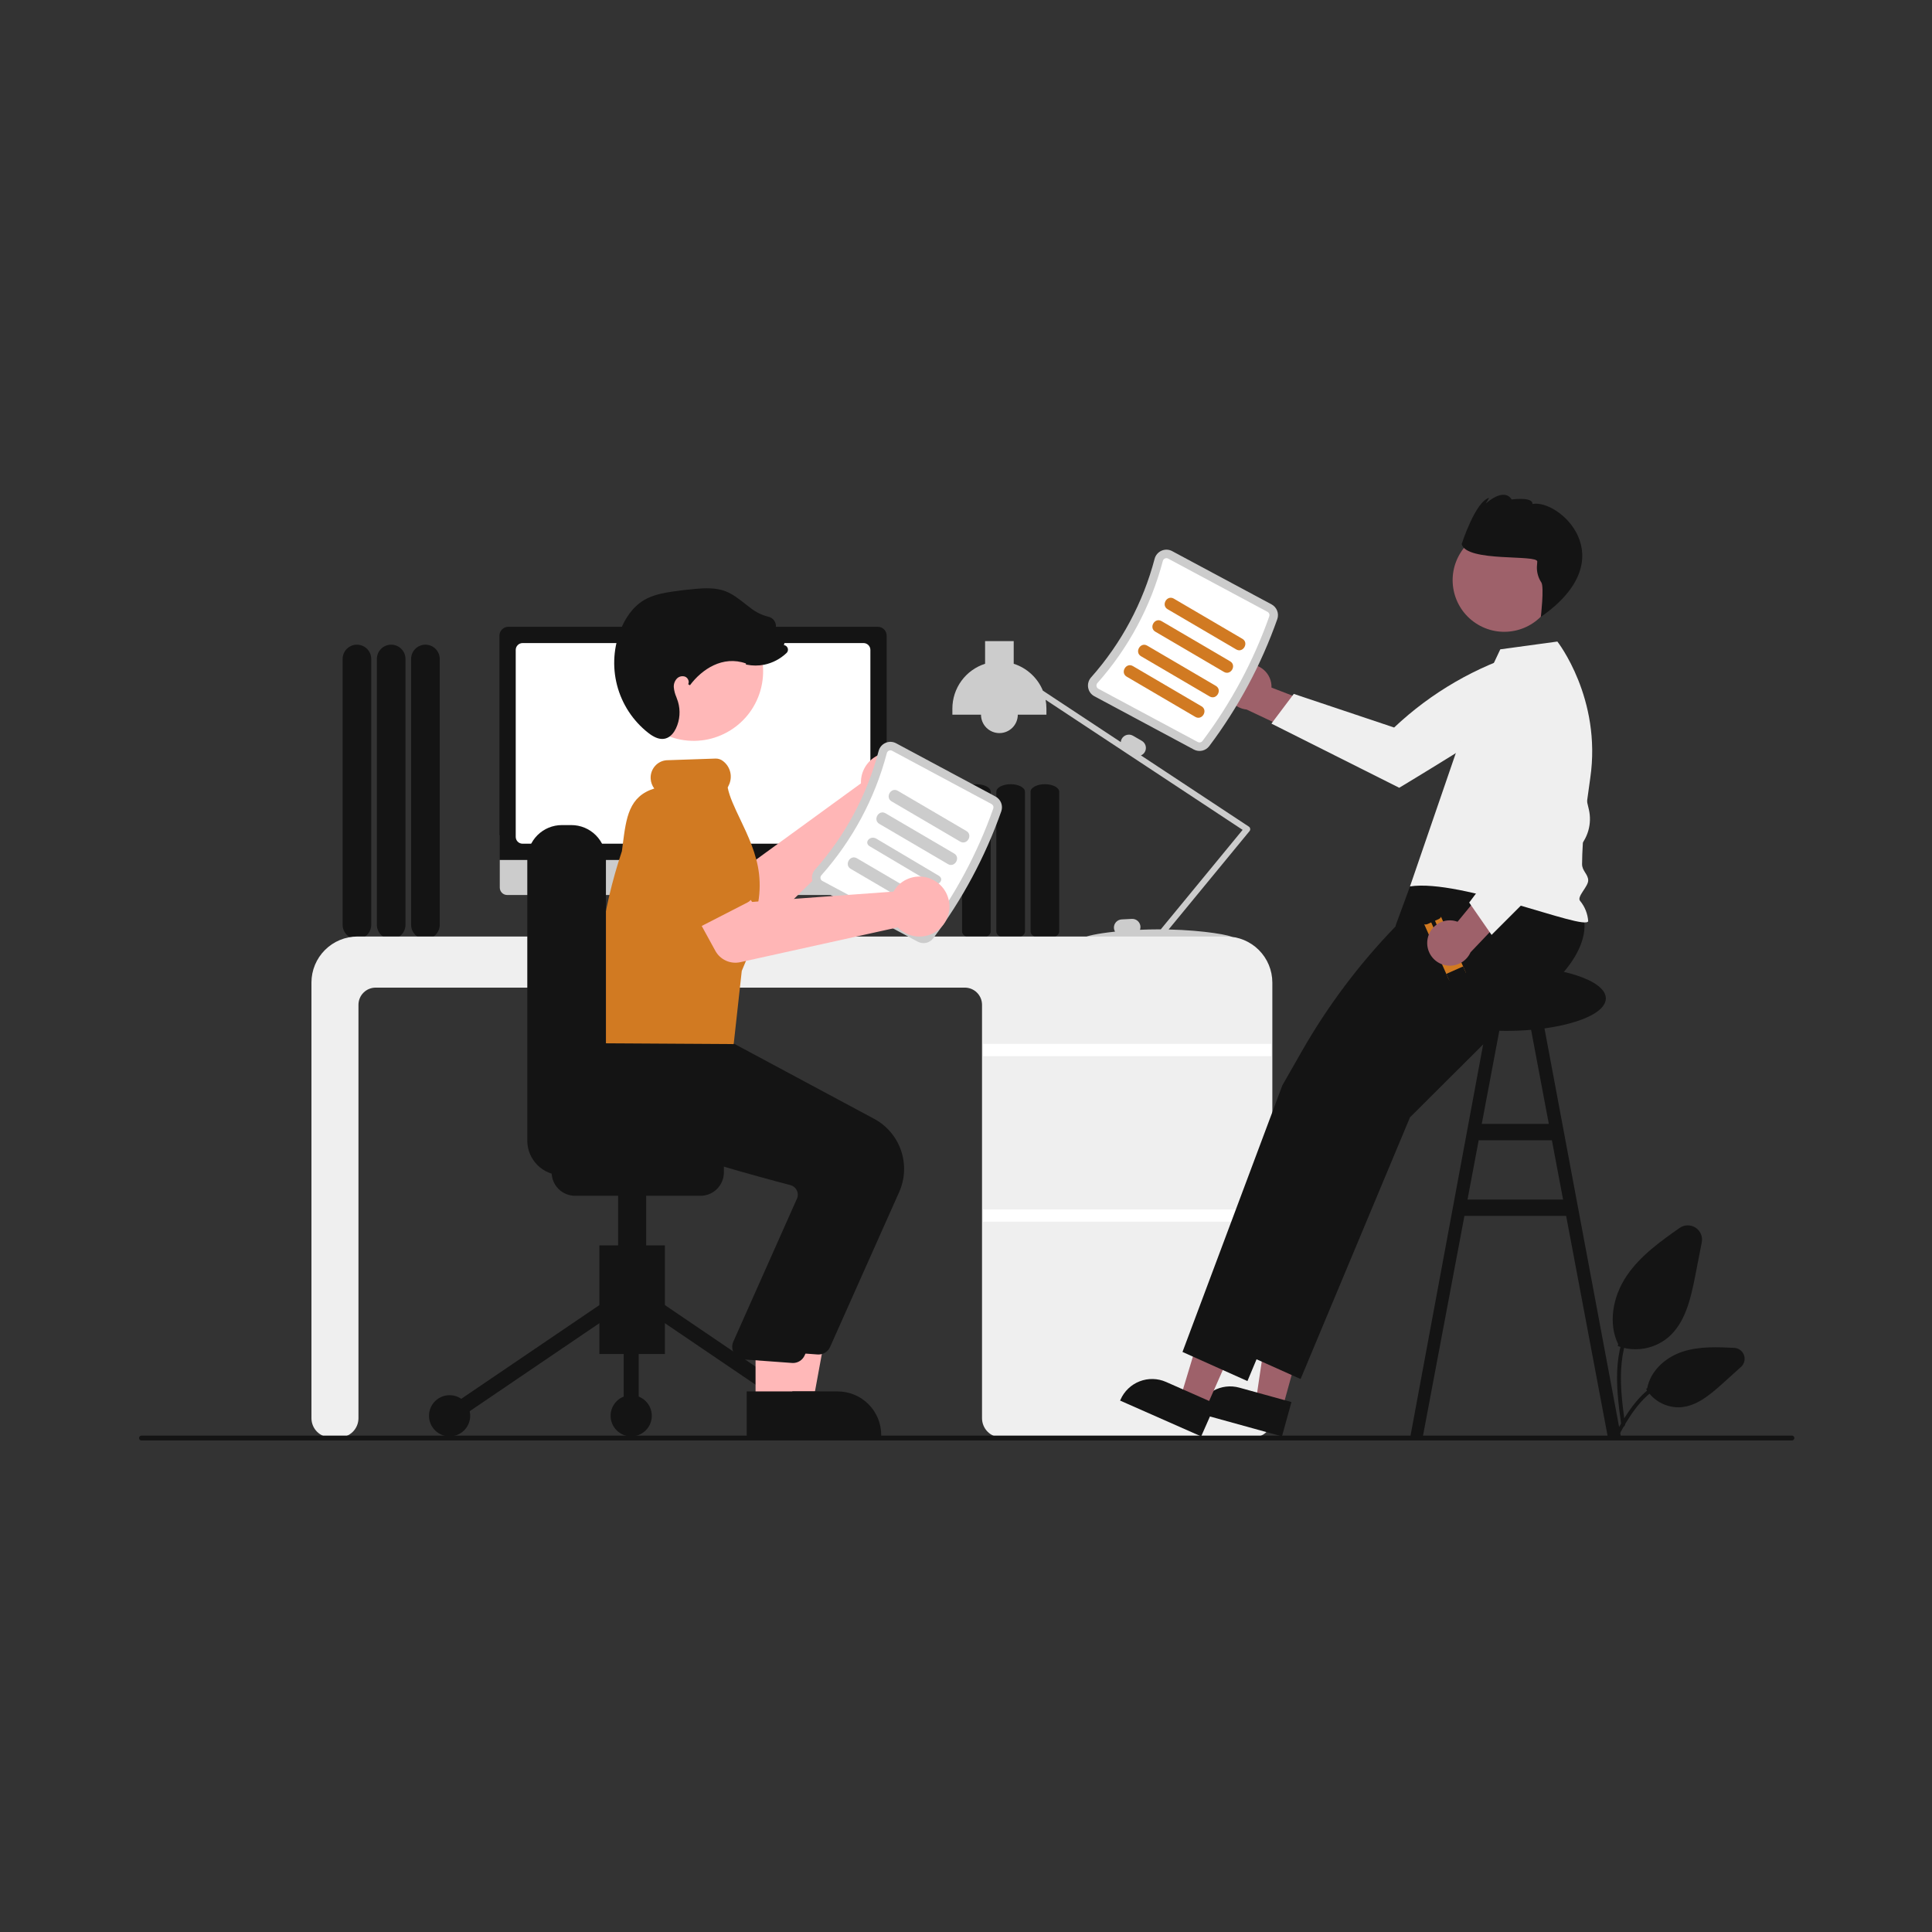 <svg width="945" height="945" viewBox="0 0 945 945" fill="none" xmlns="http://www.w3.org/2000/svg">
<rect x="0" y="0" width="945" height="945" fill="#333333" stroke="none"/>
<g clip-path="url(#clip0_106_421)">
<path d="M201.088 452.328V322.328C201.088 320.472 201.825 318.691 203.138 317.378C204.451 316.066 206.231 315.328 208.088 315.328C209.944 315.328 211.725 316.066 213.038 317.378C214.35 318.691 215.088 320.472 215.088 322.328V452.328C215.088 454.185 214.35 455.965 213.038 457.278C211.725 458.591 209.944 459.328 208.088 459.328C206.231 459.328 204.451 458.591 203.138 457.278C201.825 455.965 201.088 454.185 201.088 452.328Z" fill="#141414"/>
<path d="M184.338 452.328V322.328C184.338 320.472 185.075 318.691 186.388 317.378C187.701 316.066 189.481 315.328 191.338 315.328C193.194 315.328 194.975 316.066 196.288 317.378C197.6 318.691 198.338 320.472 198.338 322.328V452.328C198.338 454.185 197.6 455.965 196.288 457.278C194.975 458.591 193.194 459.328 191.338 459.328C189.481 459.328 187.701 458.591 186.388 457.278C185.075 455.965 184.338 454.185 184.338 452.328Z" fill="#141414"/>
<path d="M167.588 452.328V322.328C167.588 320.472 168.325 318.691 169.638 317.378C170.951 316.066 172.731 315.328 174.588 315.328C176.444 315.328 178.225 316.066 179.538 317.378C180.85 318.691 181.588 320.472 181.588 322.328V452.328C181.588 454.185 180.85 455.965 179.538 457.278C178.225 458.591 176.444 459.328 174.588 459.328C172.731 459.328 170.951 458.591 169.638 457.278C168.325 455.965 167.588 454.185 167.588 452.328Z" fill="#141414"/>
<path d="M799.992 659.965C797.173 659.967 794.375 659.481 791.721 658.529L791.312 658.382L791.501 657.476C786.749 647.876 788.41 634.724 795.753 623.909C802.43 614.078 812.583 606.931 821.54 600.625C822.676 599.825 824.026 599.383 825.416 599.357C826.805 599.33 828.171 599.72 829.338 600.476C830.504 601.231 831.418 602.319 831.961 603.598C832.505 604.877 832.653 606.29 832.387 607.654L829.184 624.088C826.873 635.943 824.123 647.164 815.967 654.161C811.487 657.909 805.833 659.964 799.992 659.965Z" fill="#141414"/>
<path d="M820.969 688.363C817.866 688.345 814.818 687.552 812.1 686.056C809.382 684.56 807.081 682.409 805.405 679.798L805.173 679.436L805.727 678.948C807.159 671.13 813.899 664.164 822.949 661.168C831.175 658.445 840.255 658.89 848.261 659.282C849.319 659.333 850.338 659.698 851.188 660.329C852.039 660.96 852.683 661.83 853.039 662.827C853.395 663.825 853.447 664.906 853.188 665.933C852.928 666.96 852.37 667.887 851.584 668.596L842.576 676.727C836.03 682.634 829.502 687.968 821.627 688.35C821.407 688.359 821.188 688.363 820.969 688.363Z" fill="#141414"/>
<path d="M793.014 697.053C791.683 687.148 790.315 677.116 791.248 667.104C792.077 658.213 794.731 649.529 800.133 642.408C802.987 638.648 806.476 635.416 810.443 632.857C811.474 632.191 812.423 633.862 811.397 634.524C804.52 638.988 799.23 645.513 796.285 653.164C792.995 661.719 792.466 671.045 793.033 680.132C793.376 685.628 794.103 691.087 794.835 696.54C794.894 696.785 794.859 697.042 794.737 697.262C794.615 697.482 794.414 697.649 794.175 697.728C794.055 697.76 793.929 697.768 793.805 697.752C793.682 697.735 793.562 697.695 793.454 697.632C793.346 697.569 793.252 697.486 793.176 697.387C793.101 697.287 793.045 697.174 793.014 697.053Z" fill="#141414"/>
<path d="M789.254 702.748C795.657 691.167 803.083 678.295 816.353 674.181C820.038 673.042 823.91 672.633 827.751 672.978C828.961 673.085 828.659 674.992 827.451 674.885C820.999 674.343 814.561 676.085 809.261 679.805C804.133 683.374 800.139 688.335 796.759 693.597C794.689 696.82 792.835 700.179 790.98 703.534C790.387 704.607 788.655 703.833 789.254 702.748Z" fill="#141414"/>
<path d="M786.373 702.578L792.838 702.726L753.858 494.488L747.393 495.706L757.572 549.726H724.778L734.957 495.706L728.493 494.488L689.838 702.726L695.977 702.578L716.299 594.726H766.051L786.373 702.578ZM717.807 586.726L723.271 557.726H759.079L764.543 586.726H717.807Z" fill="#141414"/>
<path d="M504.088 455.646V387.26C504.088 385.23 507.228 383.578 511.088 383.578C514.948 383.578 518.088 385.23 518.088 387.26V455.646C518.088 457.676 514.948 459.328 511.088 459.328C507.228 459.328 504.088 457.676 504.088 455.646Z" fill="#141414"/>
<path d="M487.338 455.646V387.26C487.338 385.23 490.478 383.578 494.338 383.578C498.198 383.578 501.338 385.23 501.338 387.26V455.646C501.338 457.676 498.198 459.328 494.338 459.328C490.478 459.328 487.338 457.676 487.338 455.646Z" fill="#141414"/>
<path d="M470.588 455.646V387.26C470.588 385.23 473.728 383.578 477.588 383.578C481.448 383.578 484.588 385.23 484.588 387.26V455.646C484.588 457.676 481.448 459.328 477.588 459.328C473.728 459.328 470.588 457.676 470.588 455.646Z" fill="#141414"/>
<path d="M611.502 405.355C611.471 405.147 611.396 404.948 611.283 404.771C611.17 404.593 611.021 404.442 610.846 404.326L558.073 369.487C558.868 369.155 559.533 368.573 559.967 367.828C560.494 366.909 560.636 365.818 560.362 364.794C560.088 363.77 559.419 362.897 558.503 362.364L554.173 359.864C553.253 359.337 552.163 359.195 551.139 359.469C550.115 359.743 549.242 360.412 548.709 361.328C548.421 361.832 548.248 362.393 548.202 362.971L510.108 337.823C508.829 334.724 506.889 331.942 504.425 329.67C501.96 327.398 499.03 325.69 495.838 324.666V313.578H481.838V324.667C477.193 326.152 473.14 329.075 470.264 333.013C467.389 336.951 465.838 341.702 465.838 346.578V349.578H479.838C479.838 351.965 480.786 354.254 482.474 355.942C484.162 357.63 486.451 358.578 488.838 358.578C491.225 358.578 493.514 357.63 495.202 355.942C496.89 354.254 497.838 351.965 497.838 349.578H511.838V346.578C511.837 345.14 511.701 343.705 511.433 342.292L607.802 405.912L567.771 454.582C567.46 454.581 567.151 454.578 566.838 454.578C563.644 454.578 560.549 454.654 557.601 454.784C557.778 454.289 557.856 453.765 557.829 453.24C557.771 452.182 557.296 451.189 556.509 450.48C555.721 449.77 554.685 449.401 553.626 449.453L548.633 449.714C547.575 449.772 546.583 450.247 545.873 451.034C545.164 451.822 544.795 452.858 544.847 453.916C544.884 454.542 545.069 455.149 545.389 455.688C536.56 456.627 530.838 457.92 530.838 458.578C530.838 459.656 546.201 458.63 565.43 458.581C565.518 458.831 565.671 459.053 565.874 459.224C566.076 459.395 566.32 459.51 566.582 459.556C566.843 459.601 567.111 459.577 567.36 459.485C567.608 459.393 567.828 459.236 567.996 459.031L568.367 458.581C587.539 458.634 602.838 459.654 602.838 458.578C602.838 457.564 589.236 455.04 571.612 454.635L611.178 406.531C611.311 406.368 611.409 406.18 611.465 405.977C611.521 405.774 611.533 405.562 611.502 405.355Z" fill="#CCCCCC"/>
<path d="M612.945 703.078H489.729C487.239 703.075 484.852 702.085 483.092 700.324C481.331 698.563 480.341 696.176 480.338 693.686V491.47C480.335 489.245 479.45 487.112 477.877 485.539C476.304 483.965 474.171 483.081 471.946 483.078H183.73C181.505 483.081 179.372 483.965 177.799 485.539C176.225 487.112 175.34 489.245 175.338 491.47V693.685C175.335 696.176 174.345 698.563 172.584 700.324C170.823 702.085 168.436 703.075 165.946 703.078H161.73C159.24 703.075 156.853 702.085 155.092 700.324C153.331 698.563 152.341 696.176 152.338 693.686V480.578C152.345 474.613 154.717 468.894 158.935 464.676C163.153 460.457 168.873 458.085 174.838 458.078H599.838C605.803 458.085 611.522 460.458 615.74 464.676C619.958 468.894 622.331 474.613 622.338 480.578V693.685C622.335 696.176 621.344 698.563 619.584 700.324C617.823 702.085 615.435 703.075 612.945 703.078Z" fill="#EFEFEF"/>
<path d="M621.838 510.578H480.838V516.578H621.838V510.578Z" fill="white"/>
<path d="M621.838 591.578H480.838V597.578H621.838V591.578Z" fill="white"/>
<path d="M364.122 457.092L360.069 455.385L357.289 435.07H320.269L317.256 455.302L313.63 457.115C313.457 457.202 313.318 457.345 313.235 457.52C313.153 457.696 313.133 457.894 313.177 458.083C313.222 458.272 313.329 458.44 313.481 458.56C313.633 458.681 313.821 458.746 314.015 458.746H363.788C363.986 458.746 364.179 458.677 364.333 458.551C364.487 458.426 364.592 458.25 364.631 458.056C364.671 457.861 364.641 457.658 364.549 457.483C364.456 457.307 364.305 457.169 364.122 457.092Z" fill="#EFEFEF"/>
<path d="M429.908 437.77H248.055C247.101 437.768 246.186 437.387 245.512 436.712C244.838 436.037 244.46 435.121 244.46 434.167V408.523H433.503V434.167C433.503 435.121 433.125 436.036 432.451 436.712C431.777 437.387 430.863 437.768 429.908 437.77Z" fill="#CCCCCC"/>
<path d="M433.693 420.645H244.294V310.921C244.295 309.77 244.753 308.666 245.568 307.852C246.382 307.037 247.486 306.579 248.637 306.578H429.35C430.501 306.579 431.605 307.037 432.42 307.852C433.234 308.666 433.692 309.77 433.693 310.921V420.645Z" fill="#141414"/>
<path d="M422.381 412.683H255.606C254.718 412.682 253.867 412.329 253.24 411.701C252.612 411.073 252.259 410.222 252.258 409.335V317.891C252.259 317.004 252.612 316.153 253.24 315.525C253.867 314.897 254.718 314.544 255.606 314.543H422.381C423.269 314.544 424.12 314.897 424.748 315.525C425.376 316.153 425.729 317.004 425.73 317.891V409.335C425.729 410.222 425.376 411.073 424.748 411.701C424.12 412.329 423.269 412.682 422.381 412.683Z" fill="white"/>
<path d="M609.339 325.038C610.934 324.809 612.561 324.931 614.103 325.398C615.646 325.865 617.068 326.664 618.268 327.739C619.469 328.815 620.419 330.141 621.052 331.623C621.684 333.106 621.984 334.709 621.93 336.32L658.496 350.394L641.929 362.23L609.746 347.05C607.046 346.78 604.539 345.529 602.699 343.534C600.86 341.539 599.816 338.939 599.766 336.225C599.715 333.512 600.662 330.875 602.427 328.813C604.191 326.751 606.651 325.408 609.339 325.038Z" fill="#9E616A"/>
<path d="M748.177 318.129L754.363 329.376C752.869 336.509 749.005 342.927 743.401 347.586C733.93 355.574 684.409 385.323 684.409 385.323L621.892 353.938L632.828 339.405L681.91 355.854C700.118 338.66 722.089 325.958 746.075 318.76L748.177 318.129Z" fill="#EFEFEF"/>
<path d="M736.674 504.234C763.621 504.234 785.465 497.116 785.465 488.336C785.465 479.555 763.621 472.438 736.674 472.438C709.728 472.438 687.884 479.555 687.884 488.336C687.884 497.116 709.728 504.234 736.674 504.234Z" fill="#141414"/>
<path d="M627.217 689.107L614.261 685.526L621.909 633.848L641.031 639.135L627.217 689.107Z" fill="#9E616A"/>
<path d="M627.05 702.577L585.274 691.029L585.42 690.5C586.613 686.188 589.469 682.526 593.361 680.319C597.253 678.113 601.862 677.543 606.175 678.734L606.176 678.735L631.691 685.788L627.05 702.577Z" fill="#141414"/>
<path d="M589.653 689.274L577.356 683.844L592.448 633.832L610.596 641.845L589.653 689.274Z" fill="#9E616A"/>
<path d="M587.526 702.577L547.877 685.069L548.098 684.567C549.906 680.474 553.265 677.267 557.437 675.651C561.609 674.035 566.252 674.142 570.345 675.949L570.346 675.949L594.562 686.642L587.526 702.577Z" fill="#141414"/>
<path d="M774.646 449.466C774.646 449.466 781.163 469.659 741.175 495.196L689.674 546.514L636.161 674.52L604.392 660.277L610.623 643.645L614.804 632.485L616.943 626.775L619.236 620.655L653.247 529.868L681.817 479.845L682.646 452.701L689.674 433.567L740.657 415.477L774.646 449.466Z" fill="#141414"/>
<path d="M748.646 450.466C748.646 450.466 755.163 470.659 715.175 496.196L663.674 547.514L610.161 675.52L578.392 661.277L584.623 644.645L588.804 633.485L590.943 627.775L593.236 621.655L627.247 530.868L636.813 514.119C649.433 492.023 664.768 471.592 682.46 453.304L691.838 443.61L692.838 428.61L714.657 416.477L748.646 450.466Z" fill="#141414"/>
<path d="M717.838 351.61L733.838 317.61L761.759 313.801C761.759 313.801 783.562 341.578 777.838 380.61C775.691 395.246 773.942 409.819 773.838 422.61C773.81 426.013 776.788 427.533 776.838 430.61C776.887 433.632 771.195 438.556 772.838 440.61C775.188 443.441 776.587 446.939 776.838 450.61C774.856 455.326 714.882 429.776 689.674 433.567L717.838 351.61Z" fill="#EFEFEF"/>
<path d="M757.496 296.686C764.623 284.697 760.681 269.2 748.692 262.073C736.702 254.946 721.205 258.888 714.078 270.877C706.951 282.867 710.893 298.364 722.882 305.49C734.872 312.617 750.369 308.676 757.496 296.686Z" fill="#9E616A"/>
<path d="M751.933 274.713C751.884 275.378 751.818 276.258 751.741 277.253C751.662 279.979 752.43 282.662 753.939 284.933C755.352 287.323 753.666 301.754 753.666 301.754C795.035 272.918 762.347 243.947 749.561 246.522C749.828 242.855 739.4 244.308 739.4 244.308C735.427 238.12 726.718 246.334 726.718 246.334L728.399 243.507C721.638 245.227 714.955 266.122 714.955 266.122C717.248 275.137 752.2 271.046 751.933 274.713Z" fill="#141414"/>
<path d="M591.453 364.986C605.668 346.077 616.906 325.104 624.776 302.795C625.232 301.461 625.2 300.008 624.685 298.695C624.17 297.382 623.206 296.295 621.964 295.626L573.319 269.561C572.532 269.136 571.658 268.897 570.765 268.86C569.871 268.824 568.981 268.992 568.162 269.352C567.328 269.714 566.588 270.262 565.997 270.954C565.407 271.646 564.982 272.463 564.755 273.344C559.093 294.841 548.451 314.704 533.688 331.325C533.08 332.002 532.635 332.808 532.386 333.683C532.137 334.558 532.091 335.478 532.251 336.373C532.405 337.254 532.758 338.088 533.283 338.812C533.808 339.536 534.491 340.13 535.281 340.55L583.927 366.616C585.171 367.279 586.61 367.479 587.988 367.181C589.367 366.883 590.594 366.105 591.453 364.986Z" fill="#CCCCCC"/>
<path d="M588.133 362.492C587.872 362.819 587.504 363.044 587.094 363.128C586.684 363.213 586.258 363.152 585.888 362.956L537.243 336.89C537.006 336.767 536.802 336.591 536.645 336.375C536.488 336.16 536.384 335.911 536.339 335.648C536.289 335.371 536.303 335.086 536.381 334.815C536.459 334.544 536.599 334.295 536.789 334.087C551.987 316.976 562.943 296.528 568.772 274.397C568.839 274.124 568.969 273.869 569.151 273.655C569.333 273.44 569.563 273.27 569.821 273.158C570.065 273.049 570.33 272.998 570.597 273.009C570.864 273.02 571.124 273.093 571.358 273.222L620.003 299.287C620.371 299.486 620.659 299.807 620.815 300.196C620.972 300.584 620.988 301.015 620.86 301.414C613.131 323.324 602.094 343.922 588.133 362.492Z" fill="white"/>
<path d="M571.114 297.986L604.667 317.652C608.005 319.609 611.028 314.425 607.695 312.471L574.143 292.805C570.804 290.848 567.781 296.032 571.114 297.986Z" fill="#D17A22"/>
<path d="M565.114 308.986L598.667 328.652C602.005 330.609 605.028 325.425 601.695 323.471L568.143 303.805C564.804 301.848 561.781 307.032 565.114 308.986Z" fill="#D17A22"/>
<path d="M558.114 320.986L591.667 340.652C595.005 342.609 598.028 337.425 594.695 335.471L561.143 315.805C557.804 313.848 554.781 319.032 558.114 320.986Z" fill="#D17A22"/>
<path d="M551.114 330.986L584.667 350.652C588.005 352.609 591.028 347.425 587.695 345.471L554.143 325.805C550.804 323.848 547.781 329.032 551.114 330.986Z" fill="#D17A22"/>
<path d="M704.07 446.664L716.666 474.989C716.97 475.667 717.1 476.41 717.044 477.151C716.989 477.892 716.749 478.608 716.347 479.233C715.874 479.98 715.191 480.57 714.383 480.929C713.575 481.289 712.679 481.401 711.807 481.252C711.51 481.206 711.219 481.129 710.939 481.02C709.826 480.59 708.928 479.737 708.443 478.646L695.846 450.321C695.606 449.781 695.475 449.199 695.459 448.608C695.444 448.017 695.546 447.429 695.758 446.878C696.186 445.764 697.039 444.865 698.129 444.38C699.22 443.895 700.459 443.864 701.573 444.292C702.687 444.72 703.585 445.573 704.07 446.664Z" fill="#D17A22"/>
<path d="M715.65 472.707L718.174 478.424L719.464 486.529C719.549 487.062 719.456 487.609 719.198 488.084C718.941 488.559 718.533 488.936 718.04 489.155C717.546 489.375 716.994 489.425 716.468 489.298C715.943 489.171 715.475 488.874 715.135 488.453L709.914 481.956L707.427 476.364L715.65 472.707Z" fill="#141414"/>
<path d="M693.046 438.783L694.851 450.123C694.91 450.494 695.054 450.847 695.271 451.154C695.488 451.461 695.773 451.714 696.103 451.893C696.434 452.073 696.801 452.174 697.176 452.188C697.552 452.203 697.926 452.131 698.27 451.979L700.059 451.183L703.513 458.95C703.621 459.191 703.821 459.381 704.068 459.475C704.315 459.57 704.59 459.563 704.832 459.455C705.075 459.348 705.264 459.148 705.359 458.901C705.454 458.654 705.448 458.379 705.34 458.137L701.887 450.37L703.676 449.574C704.269 449.31 704.734 448.822 704.968 448.216C705.202 447.61 705.186 446.936 704.925 446.342C704.837 446.145 704.724 445.961 704.588 445.793L697.376 436.857C697.037 436.437 696.568 436.14 696.043 436.014C695.518 435.887 694.965 435.937 694.472 436.157C693.978 436.376 693.571 436.753 693.313 437.228C693.055 437.703 692.961 438.249 693.046 438.783Z" fill="#141414"/>
<path d="M698.272 459.25C698.556 457.664 699.184 456.158 700.113 454.841C701.041 453.523 702.247 452.425 703.646 451.624C705.045 450.823 706.602 450.339 708.208 450.205C709.814 450.071 711.43 450.29 712.943 450.849L737.809 420.57L743.83 440.02L719.294 465.791C718.188 468.269 716.211 470.255 713.739 471.373C711.266 472.491 708.469 472.664 705.878 471.858C703.287 471.051 701.081 469.323 699.679 466.999C698.278 464.675 697.777 461.918 698.272 459.25Z" fill="#9E616A"/>
<path d="M729.577 457.286L718.625 441.467L749.724 400.001L733.703 365.671L734.87 324.836L748.109 322.391L748.273 322.473C754.709 326.178 759.684 331.973 762.372 338.896C765.675 347.152 773.047 378.146 777.148 395.886C777.954 399.324 777.866 402.91 776.892 406.304C775.919 409.699 774.093 412.787 771.588 415.275L729.577 457.286Z" fill="#EFEFEF"/>
<path d="M421.214 380.844C421.123 381.612 421.092 382.387 421.123 383.16L365.05 423.954L349.646 417.136L336.318 439.04L362.416 453.759C364.525 454.948 366.962 455.421 369.362 455.107C371.762 454.793 373.996 453.709 375.727 452.018L432.163 396.895C435.051 397.629 438.095 397.466 440.889 396.428C443.683 395.39 446.094 393.526 447.803 391.083C449.512 388.641 450.436 385.737 450.454 382.756C450.472 379.776 449.581 376.861 447.902 374.399C446.222 371.936 443.833 370.044 441.052 368.973C438.27 367.902 435.229 367.703 432.331 368.402C429.434 369.102 426.819 370.667 424.833 372.89C422.847 375.112 421.584 377.887 421.214 380.844Z" fill="#FFB6B6"/>
<path d="M363.237 425.447L346.885 452.695C346.42 453.471 345.793 454.137 345.047 454.648C344.301 455.159 343.454 455.503 342.563 455.657C341.672 455.812 340.759 455.772 339.884 455.541C339.01 455.311 338.196 454.894 337.497 454.32L313.014 434.213C309.062 431.81 306.224 427.937 305.122 423.445C304.02 418.952 304.745 414.206 307.137 410.247C309.528 406.288 313.392 403.439 317.881 402.324C322.371 401.209 327.119 401.919 331.085 404.3L360.254 416.399C361.089 416.745 361.84 417.268 362.455 417.931C363.07 418.594 363.535 419.381 363.818 420.24C364.101 421.099 364.195 422.008 364.095 422.907C363.995 423.806 363.702 424.672 363.237 425.447Z" fill="#D17A22"/>
<path d="M293.174 662.281H325.227V609.166H293.174V662.281Z" fill="#141414"/>
<path d="M323.621 637.273L319.507 643.336L396.433 695.535L400.547 689.473L323.621 637.273Z" fill="#141414"/>
<path d="M294.78 637.273L217.854 689.473L221.968 695.535L298.894 643.336L294.78 637.273Z" fill="#141414"/>
<path d="M398.49 702.577C404.053 702.577 408.563 698.067 408.563 692.503C408.563 686.94 404.053 682.43 398.49 682.43C392.926 682.43 388.416 686.94 388.416 692.503C388.416 698.067 392.926 702.577 398.49 702.577Z" fill="#141414"/>
<path d="M308.743 702.577C314.306 702.577 318.816 698.067 318.816 692.503C318.816 686.94 314.306 682.43 308.743 682.43C303.179 682.43 298.669 686.94 298.669 692.503C298.669 698.067 303.179 702.577 308.743 702.577Z" fill="#141414"/>
<path d="M219.912 702.577C225.475 702.577 229.985 698.067 229.985 692.503C229.985 686.94 225.475 682.43 219.912 682.43C214.348 682.43 209.838 686.94 209.838 692.503C209.838 698.067 214.348 702.577 219.912 702.577Z" fill="#141414"/>
<path d="M312.405 640.305H305.079V692.504H312.405V640.305Z" fill="#141414"/>
<path d="M302.332 632.977H316.068V562.461H302.332V632.977Z" fill="#141414"/>
<path d="M269.821 573.451V556.967C269.825 553.932 271.032 551.022 273.178 548.876C275.324 546.73 278.234 545.523 281.269 545.52H342.626C345.661 545.523 348.571 546.73 350.717 548.876C352.863 551.022 354.07 553.932 354.073 556.967V573.451C354.07 576.486 352.863 579.396 350.717 581.542C348.571 583.688 345.661 584.895 342.626 584.898H281.269C278.234 584.895 275.324 583.688 273.178 581.542C271.032 579.396 269.825 576.486 269.821 573.451Z" fill="#141414"/>
<path d="M380.641 686.129L397.609 686.128L405.683 642.117L380.639 642.118L380.641 686.129Z" fill="#FFB8B8"/>
<path d="M376.314 702.576L431.029 702.574V701.882C431.029 699.086 430.478 696.316 429.408 693.733C428.337 691.149 426.769 688.801 424.791 686.824C422.814 684.846 420.466 683.277 417.882 682.207C415.299 681.137 412.529 680.586 409.733 680.586H409.73L376.312 680.587L376.314 702.576Z" fill="#141414"/>
<path d="M406.022 658.837L439.851 582.976C442.675 576.583 442.988 569.36 440.726 562.746C438.464 556.132 433.793 550.613 427.645 547.288L354.268 507.941L320.784 505.093L289.898 502.285L289.675 502.662C289.391 503.143 282.75 514.614 287.239 527.191C290.644 536.731 299.5 544.183 313.563 549.34C346.387 561.375 384.304 571.662 399.083 575.525C399.736 575.692 400.346 575.995 400.874 576.415C401.401 576.835 401.834 577.361 402.143 577.96C402.454 578.552 402.638 579.202 402.685 579.869C402.731 580.536 402.64 581.205 402.415 581.834L370.986 652.445C370.658 653.34 370.54 654.299 370.641 655.248C370.742 656.196 371.059 657.109 371.569 657.915C372.078 658.721 372.766 659.4 373.579 659.899C374.393 660.397 375.309 660.702 376.259 660.79L399.743 662.5C399.942 662.519 400.141 662.528 400.338 662.528C401.541 662.528 402.718 662.179 403.726 661.524C404.735 660.869 405.532 659.936 406.022 658.837Z" fill="#141414"/>
<path d="M369.568 686.129L386.536 686.128L394.61 642.117L369.566 642.118L369.568 686.129Z" fill="#FFB8B8"/>
<path d="M365.24 702.576L419.955 702.574V701.882C419.955 699.086 419.405 696.316 418.334 693.733C417.264 691.149 415.696 688.801 413.718 686.824C411.741 684.846 409.393 683.277 406.809 682.207C404.225 681.137 401.456 680.586 398.659 680.586H398.657L365.239 680.587L365.24 702.576Z" fill="#141414"/>
<path d="M393.564 662.991L427.393 587.131C430.218 580.737 430.53 573.514 428.268 566.9C426.006 560.286 421.336 554.767 415.187 551.442L341.81 512.095L308.327 509.247L284.135 507.148L284.138 506.816C283.853 507.298 277.213 518.768 281.702 531.345C285.107 540.886 287.043 548.337 301.105 553.494C333.929 565.529 371.847 575.816 386.625 579.679C387.278 579.846 387.889 580.149 388.416 580.569C388.944 580.989 389.376 581.516 389.686 582.115C389.996 582.707 390.18 583.356 390.227 584.023C390.274 584.69 390.182 585.359 389.957 585.989L358.529 656.599C358.201 657.495 358.082 658.454 358.183 659.402C358.284 660.35 358.602 661.263 359.111 662.069C359.621 662.876 360.308 663.554 361.122 664.053C361.935 664.551 362.852 664.856 363.801 664.944L387.285 666.654C387.484 666.673 387.683 666.683 387.881 666.683C389.083 666.682 390.26 666.333 391.269 665.678C392.277 665.023 393.075 664.09 393.564 662.991Z" fill="#141414"/>
<path d="M372.343 336.24C376.687 317.974 365.401 299.645 347.136 295.301C328.87 290.957 310.541 302.243 306.197 320.509C301.853 338.775 313.139 357.103 331.405 361.447C349.671 365.791 368 354.505 372.343 336.24Z" fill="#FFB8B8"/>
<path d="M456.453 458.986C470.668 440.077 481.906 419.104 489.776 396.795C490.232 395.461 490.2 394.008 489.685 392.695C489.17 391.382 488.206 390.295 486.964 389.626L438.319 363.561C437.532 363.136 436.658 362.897 435.765 362.86C434.871 362.824 433.981 362.992 433.162 363.352C432.328 363.714 431.588 364.262 430.997 364.954C430.407 365.646 429.982 366.463 429.755 367.344C424.093 388.841 413.451 408.704 398.688 425.325C398.08 426.002 397.635 426.808 397.386 427.683C397.137 428.558 397.091 429.478 397.251 430.373C397.405 431.254 397.758 432.088 398.283 432.812C398.808 433.536 399.491 434.13 400.281 434.55L448.927 460.616C450.171 461.279 451.61 461.479 452.988 461.181C454.367 460.883 455.594 460.105 456.453 458.986Z" fill="#CCCCCC"/>
<path d="M453.133 456.492C452.872 456.819 452.504 457.044 452.094 457.128C451.684 457.213 451.258 457.152 450.888 456.956L402.243 430.89C402.006 430.767 401.802 430.591 401.645 430.375C401.488 430.16 401.384 429.911 401.339 429.648C401.289 429.371 401.303 429.086 401.381 428.815C401.459 428.544 401.599 428.295 401.789 428.087C416.987 410.976 427.943 390.528 433.772 368.397C433.839 368.124 433.969 367.869 434.151 367.655C434.333 367.44 434.563 367.27 434.821 367.158C435.065 367.049 435.33 366.998 435.597 367.009C435.864 367.02 436.124 367.093 436.358 367.222L485.003 393.287C485.371 393.486 485.659 393.807 485.815 394.196C485.972 394.584 485.988 395.015 485.86 395.414C478.131 417.324 467.094 437.922 453.133 456.492Z" fill="white"/>
<path d="M436.114 391.986L469.667 411.652C473.005 413.609 476.028 408.425 472.695 406.471L439.143 386.805C435.804 384.848 432.781 390.032 436.114 391.986Z" fill="#CCCCCC"/>
<path d="M430.114 402.986L463.667 422.652C467.005 424.609 470.028 419.425 466.695 417.471L433.143 397.805C429.804 395.848 426.781 401.032 430.114 402.986Z" fill="#CCCCCC"/>
<path d="M425.401 413.942L455.915 432.056C458.951 433.859 462.198 430.132 459.166 428.333L428.652 410.218C425.616 408.416 422.369 412.142 425.401 413.942Z" fill="#CCCCCC"/>
<path d="M416.114 424.986L449.667 444.652C453.005 446.609 456.028 441.425 452.695 439.471L419.143 419.805C415.804 417.848 412.781 423.032 416.114 424.986Z" fill="#CCCCCC"/>
<path d="M358.872 510.695L291.598 510.293L291.579 509.815C290.297 476.061 294.422 445.485 304.191 416.34C304.329 415.249 304.478 414.083 304.625 412.939C306.293 399.9 307.618 389.547 320.018 385.692C318.985 384.318 318.376 382.672 318.266 380.957C318.188 379.817 318.337 378.673 318.705 377.592C319.073 376.51 319.653 375.513 320.411 374.657C321.135 373.831 322.017 373.158 323.005 372.676C323.993 372.194 325.066 371.914 326.163 371.851L350.109 371.035C351.367 371.027 352.592 371.442 353.585 372.214C355.408 373.568 356.69 375.527 357.2 377.74C357.71 379.953 357.415 382.276 356.369 384.291C356.087 384.853 355.979 385.109 355.938 385.22C356.789 389.68 359.315 394.978 361.988 400.584C365.815 408.611 370.152 417.709 371.268 427.443C371.87 432.698 371.62 438.016 370.526 443.192C370.027 445.98 369.912 448.825 370.185 451.645C370.404 455.826 370.61 459.775 368.246 463.593C367.644 464.628 366.954 465.732 366.145 466.954L362.82 474.902L358.872 510.695Z" fill="#D17A22"/>
<path d="M257.916 557.931V420.469C257.921 415.99 259.703 411.696 262.87 408.528C266.037 405.361 270.332 403.579 274.811 403.574H279.484C283.963 403.579 288.258 405.361 291.425 408.528C294.592 411.696 296.374 415.99 296.379 420.469V557.931C296.374 562.41 294.592 566.705 291.425 569.872C288.258 573.039 283.963 574.821 279.484 574.826H274.811C270.332 574.821 266.037 573.039 262.87 569.872C259.703 566.705 257.921 562.41 257.916 557.931Z" fill="#141414"/>
<path d="M438.321 434.187C437.838 434.792 437.403 435.434 437.021 436.106L367.863 441.156L358.378 427.234L335.497 438.803L349.893 465.08C351.056 467.203 352.877 468.891 355.081 469.892C357.285 470.892 359.754 471.15 362.118 470.628L439.147 453.599C441.214 455.747 443.885 457.215 446.805 457.809C449.726 458.402 452.759 458.091 455.499 456.919C458.239 455.747 460.558 453.768 462.146 451.246C463.734 448.724 464.517 445.778 464.39 442.8C464.263 439.822 463.233 436.954 461.436 434.576C459.639 432.198 457.16 430.424 454.33 429.489C451.5 428.554 448.453 428.502 445.593 429.342C442.733 430.181 440.196 431.871 438.321 434.187Z" fill="#FFB6B6"/>
<path d="M365.536 441.465L337.265 455.977C336.46 456.389 335.577 456.624 334.673 456.665C333.77 456.705 332.869 456.55 332.031 456.211C331.192 455.872 330.437 455.356 329.817 454.698C329.196 454.041 328.724 453.257 328.434 452.401L318.253 422.4C316.165 418.281 315.794 413.503 317.22 409.112C318.645 404.72 321.752 401.071 325.861 398.964C313.329 405.397 339.429 387.125 349.391 406.532L367.779 432.205C368.305 432.941 368.667 433.781 368.839 434.668C369.012 435.556 368.991 436.47 368.778 437.349C368.565 438.228 368.165 439.05 367.606 439.761C367.046 440.471 366.34 441.052 365.536 441.465Z" fill="#D17A22"/>
<path d="M323.913 361.438C321.867 361.438 319.61 360.451 317.064 358.453C309.574 352.572 304.22 344.395 301.824 335.178C299.428 325.961 300.121 316.213 303.799 307.428C305.65 303.007 309.111 296.998 315.091 293.477C319.39 290.947 324.44 290.032 328.836 289.374C332.641 288.804 336.495 288.35 340.289 288.027C344.822 287.639 350.059 287.377 354.835 289.192C358.334 290.522 361.313 292.87 364.193 295.142C365.197 295.933 366.235 296.752 367.275 297.51C369.795 299.475 372.7 300.887 375.803 301.652C376.457 301.787 377.075 302.062 377.615 302.457C378.154 302.852 378.602 303.358 378.929 303.942C379.263 304.534 379.465 305.192 379.523 305.87C379.58 306.547 379.492 307.23 379.263 307.87C378.814 309.13 378.408 310.266 379.229 311.496C379.533 311.93 379.938 312.282 380.41 312.522C380.882 312.763 381.405 312.884 381.935 312.875C382.214 312.871 382.49 312.936 382.738 313.065C382.986 313.194 383.197 313.384 383.353 313.615C383.511 313.845 383.611 314.11 383.644 314.387C383.676 314.664 383.64 314.945 383.539 315.205L383.407 315.544C383.759 315.577 384.098 315.695 384.394 315.888C384.69 316.08 384.935 316.342 385.108 316.651C385.365 317.09 385.464 317.603 385.389 318.107C385.314 318.61 385.07 319.072 384.697 319.418C381.663 322.306 377.881 324.285 373.779 325.132C370.972 325.683 368.084 325.676 365.28 325.112L364.829 325.025L364.884 324.525C353.54 320.479 343.3 327.345 337.463 335.195L336.62 334.662C336.764 334.37 336.849 334.051 336.867 333.725C336.885 333.399 336.838 333.073 336.727 332.766C336.609 332.397 336.42 332.056 336.17 331.76C335.921 331.465 335.615 331.222 335.271 331.045C334.576 330.758 333.811 330.684 333.074 330.831C332.336 330.978 331.659 331.34 331.127 331.872C330.585 332.44 330.168 333.114 329.901 333.852C329.634 334.59 329.524 335.375 329.578 336.158C329.731 337.818 330.154 339.441 330.829 340.964C331.103 341.693 331.387 342.446 331.618 343.206C332.91 347.522 332.566 352.163 330.651 356.241C329.767 358.102 328.169 360.474 325.575 361.209C325.034 361.362 324.475 361.439 323.913 361.438Z" fill="#141414"/>
<path d="M876.485 704.577H69.191C68.876 704.576 68.574 704.45 68.351 704.227C68.129 704.004 68.004 703.701 68.004 703.386C68.004 703.071 68.129 702.768 68.351 702.545C68.574 702.322 68.876 702.196 69.191 702.195H876.485C876.801 702.195 877.104 702.321 877.327 702.544C877.55 702.767 877.676 703.07 877.676 703.386C877.676 703.702 877.55 704.005 877.327 704.228C877.104 704.451 876.801 704.577 876.485 704.577Z" fill="#141414"/>
</g>
<defs>
<clipPath id="clip0_106_421">
<rect width="809.675" height="462.577" fill="white" transform="translate(68 242)"/>
</clipPath>
</defs>
</svg>
